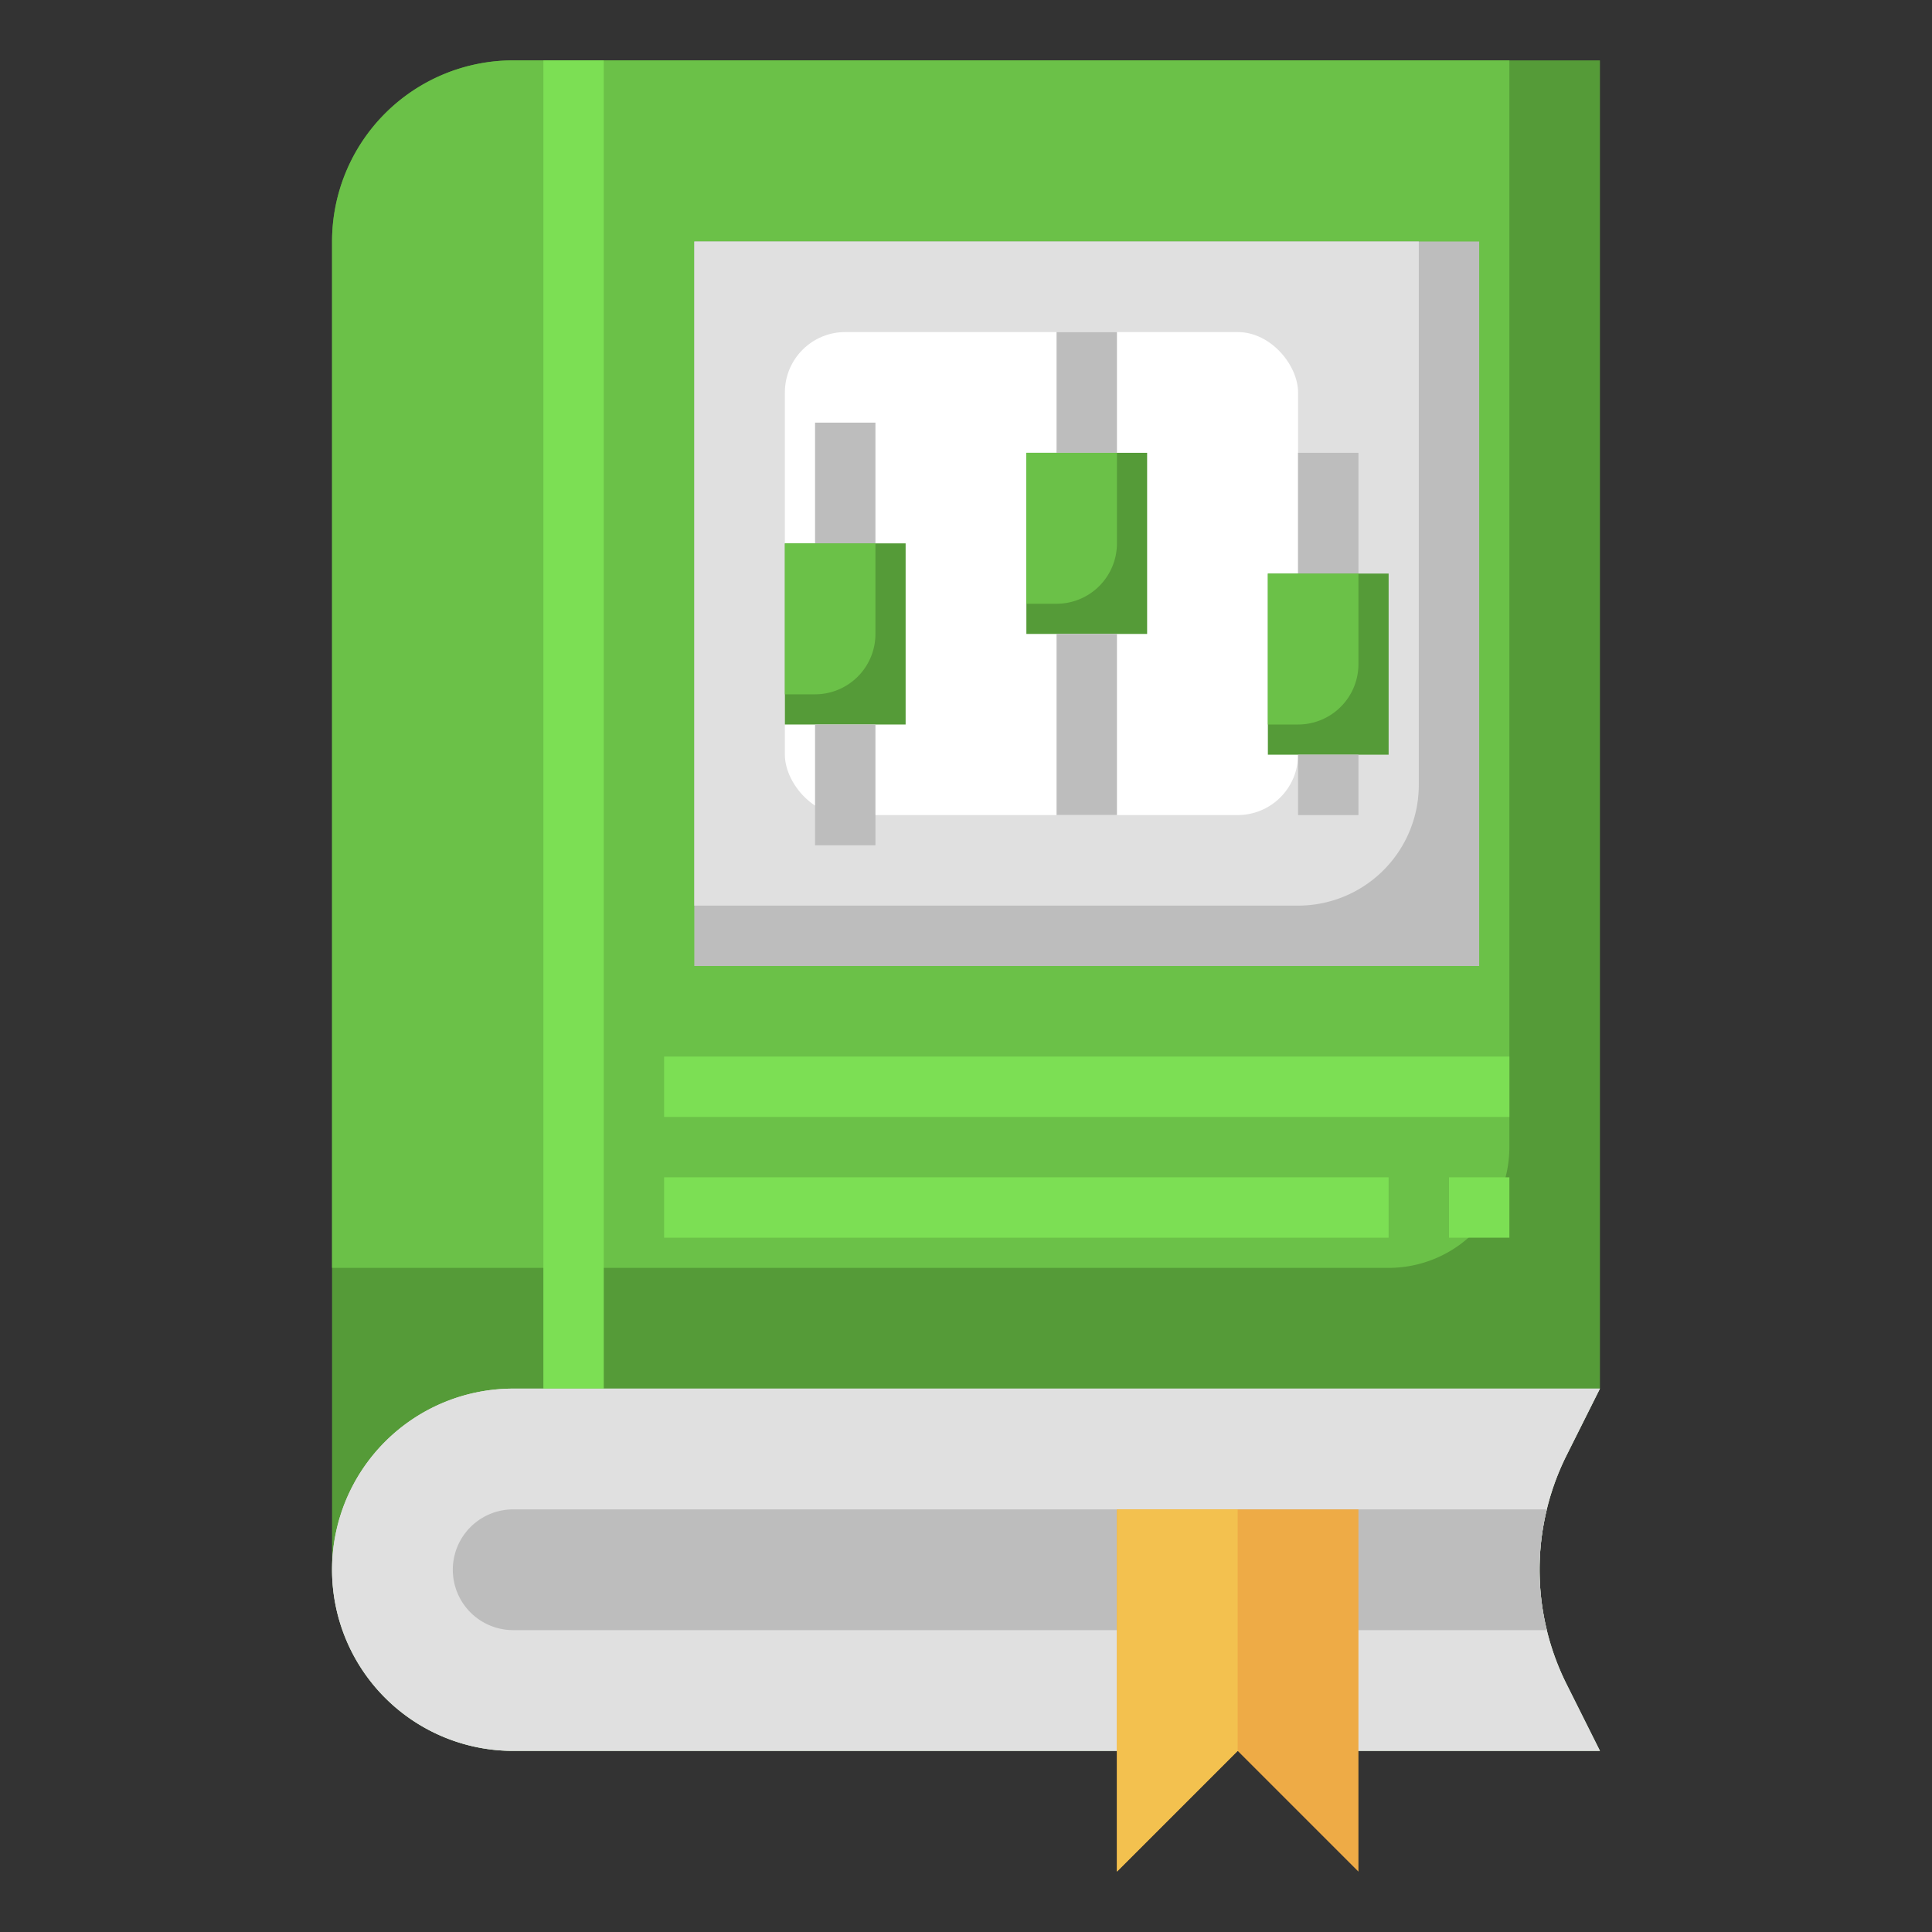 <svg height="512" viewBox="0 0 64 64" width="512" xmlns="http://www.w3.org/2000/svg"><rect x="0" y="0" width="64" height="64" fill="#333333" stroke="none"/><g id="Layer_16" data-name="Layer 16"><path d="m53 46v-44h-36a6 6 0 0 0 -6 6v44a6 6 0 0 0 6 6h36l-1.106-2.211a8.476 8.476 0 0 1 0-7.578z" fill="#559b38"/><path d="m17 2a6 6 0 0 0 -6 6v34h35a4 4 0 0 0 4-4v-36z" fill="#6bc148"/><path d="m53 46-1.106 2.211a8.478 8.478 0 0 0 -.894 3.789 8.478 8.478 0 0 0 .894 3.789l1.106 2.211h-36a6 6 0 0 1 -6-6 6 6 0 0 1 6-6z" fill="#e0e0e0"/><path d="m18 2h2v44h-2z" fill="#7cdf54"/><path d="m53 46-1.106 2.211a8.478 8.478 0 0 0 -.894 3.789 8.478 8.478 0 0 0 .894 3.789l1.106 2.211h-36a6 6 0 0 1 -6-6 6 6 0 0 1 6-6z" fill="#e0e0e0"/><path d="m51.243 50h-34.243a2 2 0 0 0 0 4h34.243a8.352 8.352 0 0 1 0-4z" fill="#bdbdbd"/><path d="m23 8h26v24h-26z" fill="#bdbdbd"/><path d="m23 8v22h20a4 4 0 0 0 4-4v-18z" fill="#e0e0e0"/><rect fill="#fff" height="16" rx="2" width="17" x="26" y="11"/><g fill="#7cdf54"><path d="m22 35h28v2h-28z"/><path d="m22 39h24v2h-24z"/><path d="m48 39h2v2h-2z"/></g><path d="m37 50v12l4-4 4 4v-12z" fill="#eeab46"/><path d="m37 50v12l4-4v-8z" fill="#f3c14f"/><path d="m26 18h4v6h-4z" fill="#559b38"/><path d="m27 14h2v4h-2z" fill="#bdbdbd"/><path d="m27 24h2v4h-2z" fill="#bdbdbd"/><path d="m26 18v5h1a2 2 0 0 0 2-2v-3z" fill="#6bc148"/><path d="m34 15h4v6h-4z" fill="#559b38"/><path d="m35 11h2v4h-2z" fill="#bdbdbd"/><path d="m35 21h2v6h-2z" fill="#bdbdbd"/><path d="m34 15v5h1a2 2 0 0 0 2-2v-3z" fill="#6bc148"/><path d="m42 19h4v6h-4z" fill="#559b38"/><path d="m43 15h2v4h-2z" fill="#bdbdbd"/><path d="m43 25h2v2h-2z" fill="#bdbdbd"/><path d="m42 19v5h1a2 2 0 0 0 2-2v-3z" fill="#6bc148"/></g></svg>